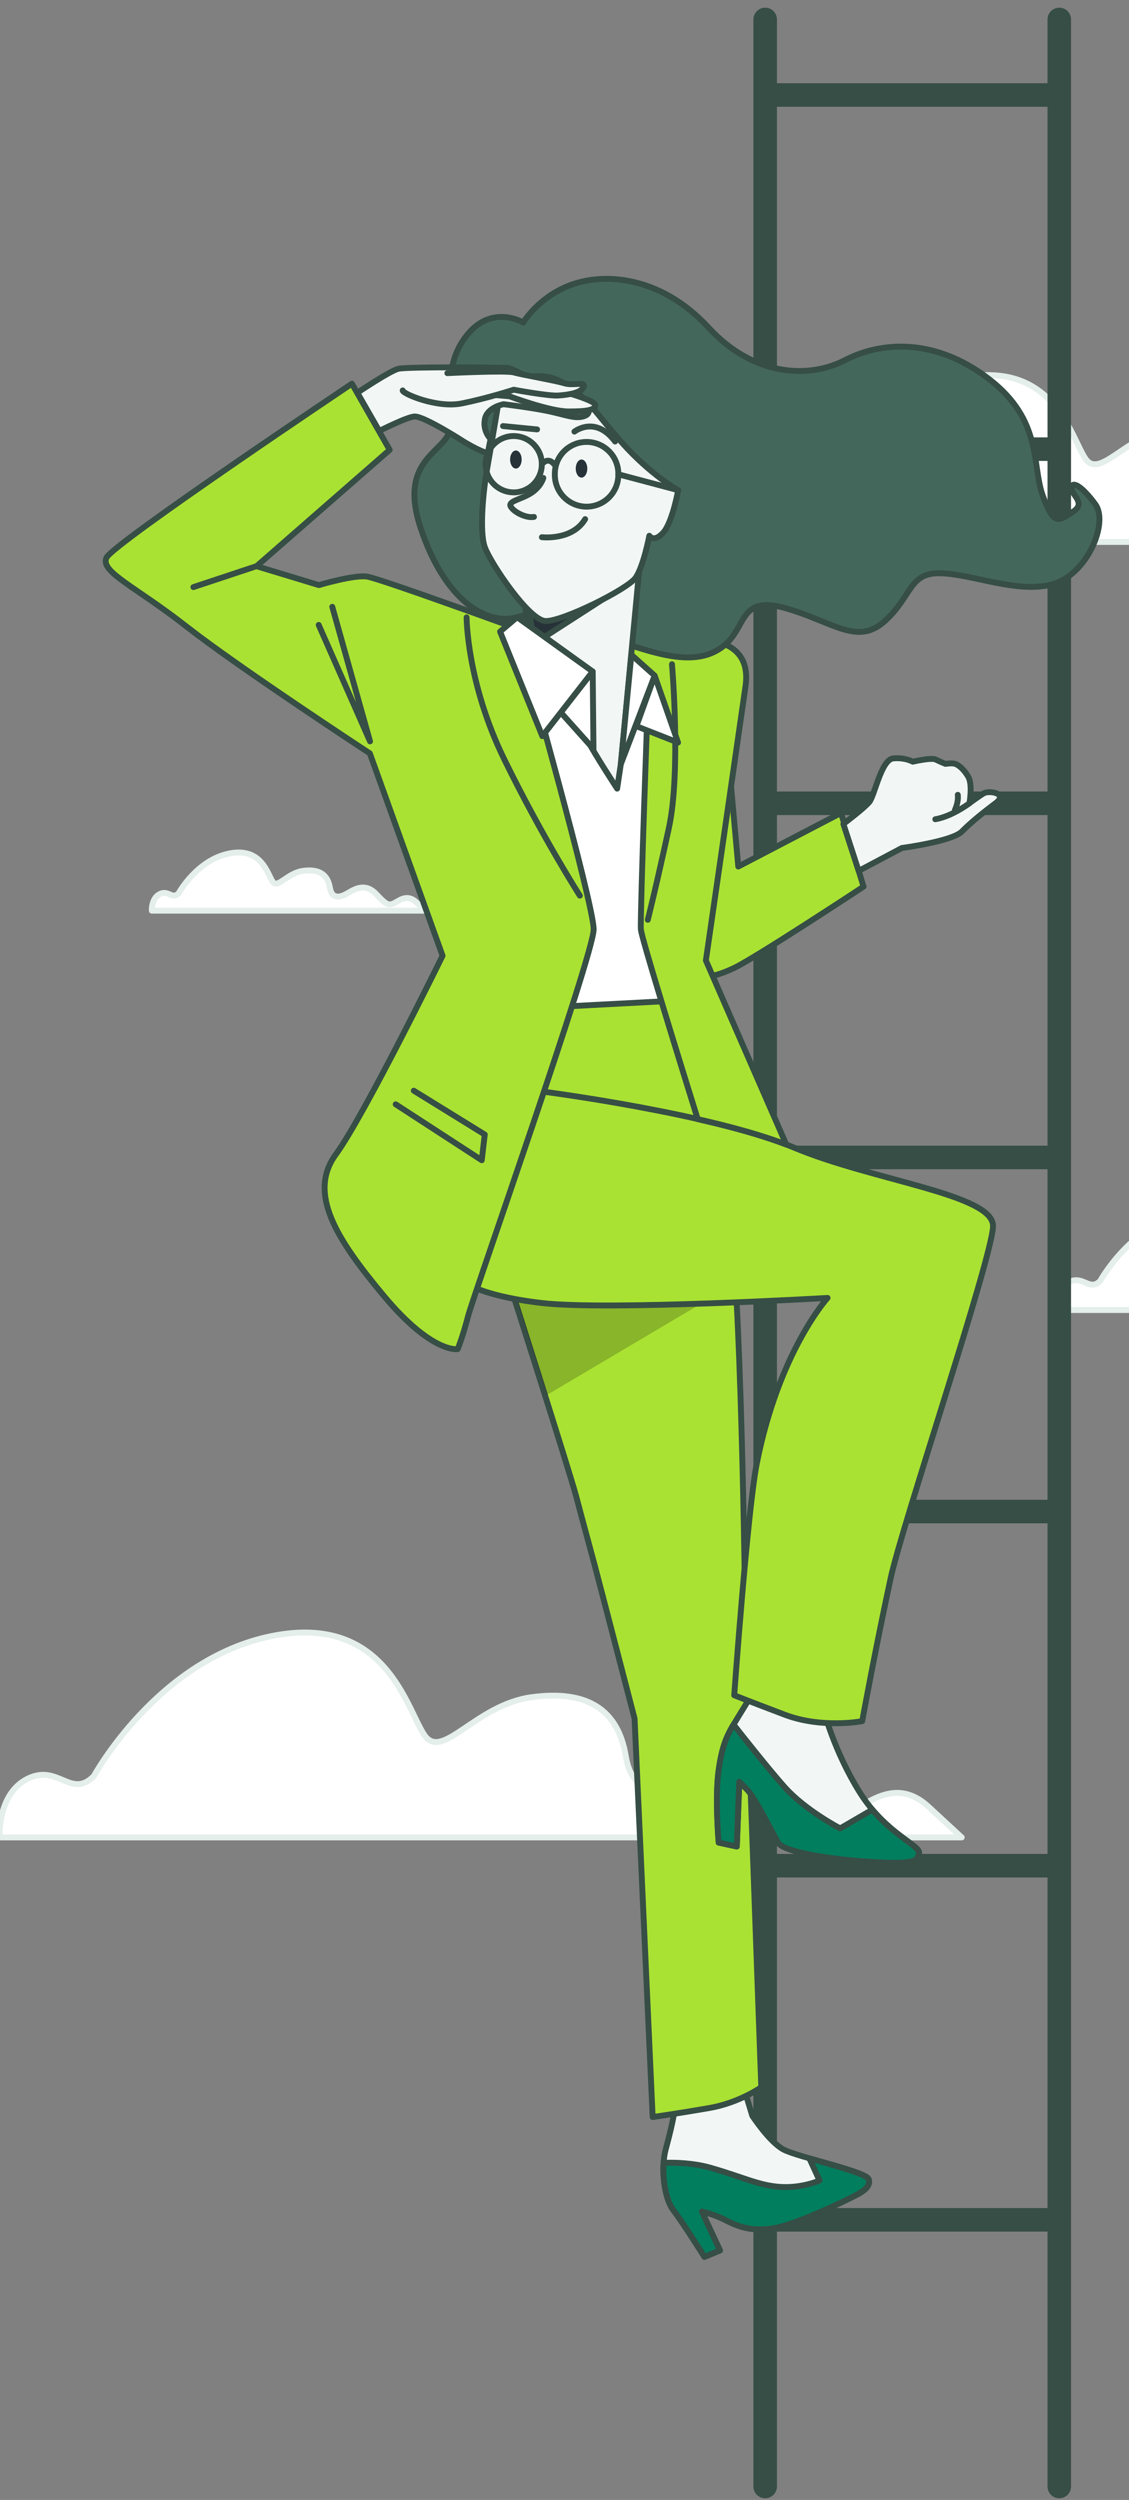 <svg width="192" height="425" fill="none" xmlns="http://www.w3.org/2000/svg"><rect width="100%" height="100%" fill="#808080" stroke="none"/><g clip-path="url(#a)"><path d="M138.8 83.662s8.809-16.237 24.675-19.409c15.861-3.177 18.679 10.238 21.148 13.765 2.469 3.528 7.051-4.233 14.807-5.293 7.755-1.061 11.982 1.766 13.042 8.115 1.06 6.355 5.642 4.589 9.165 2.472 3.523-2.116 8.46-4.588 13.392.706 4.937 5.294 5.991 5.65 8.46 4.588 2.469-1.06 6.346-4.944 10.929-.705L259 92.134H125.763s-.355-6 3.878-8.116c4.227-2.117 5.991 2.822 9.164-.356h-.005ZM30.374 151.872s3.079-5.671 8.615-6.777c5.543-1.111 6.524 3.578 7.384 4.805.86 1.233 2.463-1.477 5.17-1.85 2.708-.372 4.184.617 4.555 2.833.372 2.217 1.97 1.6 3.201.861 1.232-.738 2.957-1.599 4.677.245 1.725 1.85 2.091 1.972 2.957 1.6.86-.373 2.213-1.728 3.817-.245l1.597 1.478H25.82s-.122-2.094 1.354-2.833c1.476-.739 2.091.989 3.201-.122v.005ZM15.942 301.97s10.823-19.937 30.301-23.842c19.478-3.9 22.945 12.571 25.974 16.904 3.03 4.332 8.66-5.2 18.18-6.5 9.525-1.3 14.718 2.167 16.016 9.971 1.298 7.805 6.923 5.633 11.256 3.033 4.327-2.599 10.391-5.632 16.449.867 6.058 6.499 7.361 6.933 10.39 5.633 3.029-1.3 7.795-6.066 13.42-.867l5.625 5.2H-.074s-.433-7.372 4.76-9.972c5.193-2.599 7.362 3.467 11.256-.433v.006ZM187.112 217.756s5.153-9.493 14.429-11.354c9.276-1.855 10.923 5.988 12.366 8.049 1.442 2.066 4.122-2.477 8.66-3.094 4.532-.617 7.006 1.033 7.628 4.749.615 3.717 3.3 2.683 5.359 1.445 2.063-1.239 4.948-2.683 7.833.411s3.506 3.305 4.948 2.683c1.443-.622 3.712-2.889 6.391-.411l2.68 2.477h-77.917s-.205-3.51 2.269-4.749c2.474-1.239 3.506 1.65 5.359-.206h-.005Z" fill="#fff" stroke="#E4EEEA" stroke-linecap="round" stroke-linejoin="round"/><path d="M179.612 16.152h-49.486M179.612 76.359h-49.486M179.612 136.565h-49.117M179.612 196.772h-49.486M179.612 256.969h-49.486M179.612 317.176h-49.486M179.612 377.382h-49.486M130.126 3.307v419.408M180.143 3.307v419.408" stroke="#364E45" stroke-width="4" stroke-linecap="round" stroke-linejoin="round"/><path d="m125.734 352.422 2.196 7.261s2.859 4.399 5.273 5.726c2.415 1.318 14.069 3.745 14.514 5.062.435 1.318-1.098 2.2-2.414 2.863-1.316.664-9.676 4.844-13.851 5.508-4.175.664-6.599-.664-8.35-1.545-1.761-.882-3.74-1.318-3.74-1.318l3.077 6.608-2.641 1.099s-3.74-5.944-5.274-7.925c-1.543-1.981-2.196-7.043-1.316-10.342.881-3.299 1.099-4.399 1.316-5.508.218-1.109.218-5.281.218-5.281l10.992-2.199v-.009Z" fill="#F2F7F5" stroke="#364E45" stroke-linecap="round" stroke-linejoin="round"/><path d="M147.717 370.472c-.303-.901-5.832-2.314-10.074-3.546l1.724 3.764s-2.86 1.317-6.599 1.099c-3.74-.218-6.599-1.763-12.09-3.299-2.679-.749-5.567-.872-7.83-.806-.208 3.025.455 6.504 1.676 8.068 1.543 1.981 5.273 7.925 5.273 7.925l2.642-1.1-3.077-6.607s1.979.436 3.74 1.318c1.761.881 4.175 2.199 8.35 1.545 4.175-.664 12.535-4.844 13.851-5.508 1.316-.664 2.859-1.545 2.414-2.863v.01Z" fill="#017E5E" stroke="#364E45" stroke-linecap="round" stroke-linejoin="round"/><path d="M114.297 165.791s8.577 25.312 10.329 45.788c1.761 20.477 2.196 69.781 2.196 69.781l2.641 73.479s-3.739 2.645-8.795 3.526c-5.055.882-9.675 1.546-9.675 1.546l-3.077-67.753s-5.936-22.894-6.817-26.193c-.88-3.299-1.979-7.262-3.077-11.452-1.098-4.18-11.654-37.199-11.654-37.199s-3.957-9.47-5.718-15.85c-1.761-6.38 5.5-33.018 5.5-33.018l28.137-2.645.01-.01Z" fill="#AAE233" stroke="#364E45" stroke-linecap="round" stroke-linejoin="round"/><path d="M126.606 217.259 93.072 237.11l-6.335-19.826 39.869-.025Z" fill="#000" fill-opacity=".2"/><path d="m114.581 110.714-29.056-.806 11.399 49.352-1.76 11.897 18.3-.967-1.771-19.936 2.888-39.54Z" fill="#fff" stroke="#364E45" stroke-linecap="round" stroke-linejoin="round"/><path d="m123.414 123.569 2.139 23.747 17.468-9.11 3.834 12.522s-18.3 12.059-21.993 13.822c-3.692 1.763-5.775 1.773-7.062 1.128-1.288-.644-.966-6.911-.966-6.911l6.58-35.198Z" fill="#AAE233" stroke="#364E45" stroke-linecap="round" stroke-linejoin="round"/><path d="m140.465 285.513-.436 5.063s1.761 7.043 6.154 14.087c4.393 7.043 10.329 9.024 10.111 10.342-.218 1.318-.435 1.981-7.915 1.545-7.479-.436-15.166-1.763-16.047-3.299-.88-1.545-3.957-7.707-5.273-9.024l-1.316-1.318-.436 11.006-3.076-.664s-.663-7.707 0-12.323c.662-4.627 1.543-6.162 3.294-9.025l1.761-2.863.881-5.508 12.307 1.981h-.009Z" fill="#F2F7F5" stroke="#364E45" stroke-linecap="round" stroke-linejoin="round"/><path d="m148.36 307.648-5.481 3.186s-5.936-3.081-9.458-7.044c-2.651-2.986-6.798-8.219-8.682-10.617-1.259 2.152-1.978 3.858-2.528 7.754-.662 4.626 0 12.324 0 12.324l3.077.664.436-11.007 1.316 1.318c1.316 1.318 4.393 7.489 5.273 9.025.881 1.545 8.578 2.863 16.047 3.299 7.48.436 7.697-.218 7.915-1.545.189-1.109-3.986-2.702-7.934-7.366l.019.009Z" fill="#017E5E" stroke="#364E45" stroke-linecap="round" stroke-linejoin="round"/><path d="M92.54 185.605s28.801 3.744 42.434 9.47c13.633 5.726 34.12 7.944 33.902 13.452-.217 5.508-15.46 50.717-17.41 59.78-2.679 12.409-4.838 24.297-4.838 24.297s-6.817 1.318-13.188-1.1c-6.372-2.417-8.578-3.299-8.578-3.299s2.263-31.388 3.835-39.389c3.749-19.045 12.042-28.164 12.042-28.164s-37.415 2.18-48.634.862c-11.21-1.317-16.047-4.18-16.492-7.489-.435-3.299-1.543-12.324 2.414-20.476 3.958-8.144 11.21-9.025 14.514-7.925v-.019Z" fill="#AAE233" stroke="#364E45" stroke-linecap="round" stroke-linejoin="round"/><path d="m133.705 194.563-13.662-31.283s5.615-38.744 6.741-46.613c1.127-7.877-6.419-8.039-9.628-8.2-3.21-.161-25.685-.322-25.685-.322S64.659 98.343 62.415 98.02c-2.243-.322-8.189 1.45-8.189 1.45l-10.594-3.213L66.27 76.482l-6.42-11.252S19.236 92.398 18.11 94.806c-1.128 2.408 4.818 4.825 13.642 11.736 8.823 6.911 31.147 21.538 31.147 21.538l12.365 34.403s-13.32 27.169-18.14 33.757c-4.819 6.589 0 14.305 8.19 24.108 8.189 9.802 12.525 9.006 12.525 9.006s.805-1.925 1.77-5.622c.966-3.697 21.349-61.401 21.349-65.743 0-4.342-11.881-46.451-11.881-46.451s11.72 0 15.895 1.289c4.176 1.289 5.302 3.375 5.302 3.375s-1.448 39.701-1.287 41.797c.104 1.403 5.898 20.163 9.666 32.26 5.481 1.241 10.859 2.701 15.072 4.332l-.019-.029Z" fill="#AAE233" stroke="#364E45" stroke-linecap="round" stroke-linejoin="round"/><path d="M114.278 112.922s1.552 18.202-.512 27.767c-2.063 9.565-3.597 15.68-3.597 15.68M56.508 103.158l6.419 22.875-8.73-19.794" stroke="#364E45" stroke-linecap="round" stroke-linejoin="round"/><path d="M43.632 96.247s-9.97 3.308-10.745 3.564l10.745-3.564Z" fill="#AAE233"/><path d="M43.632 96.247s-9.97 3.308-10.745 3.564M67.291 187.738l14.637 9.508.511-4.37-12.07-7.451M79.353 104.959s0 11.054 6.419 24.165c6.418 13.11 12.837 23.14 12.837 23.14" stroke="#364E45" stroke-linecap="round" stroke-linejoin="round"/><path d="M89 54.83s-5.32-3.195-9.581 2.133c-4.26 5.328-2.339 11.082-2.765 15.556-.426 4.475-9.155 5.12-5.112 17.263 4.043 12.144 11.067 16.628 16.388 15.14 5.32-1.489 8.937 1.061 17.24 4.047 8.303 2.987 13.842 4.048 17.884.854 4.043-3.195 2.556-8.741 10.641-6.399 8.086 2.341 12.138 6.399 16.815 2.133 4.686-4.266 4.042-8.314 9.581-8.096 5.538.209 12.771 3.413 18.736 1.915 5.964-1.498 9.789-10.447 7.45-13.642-2.338-3.194-4.042-4.048-4.042-2.768 0 1.28 2.556 2.56.208 4.048-2.338 1.488-3.19 2.56-5.112-2.768-1.913-5.328 0-12.788-9.155-19.822-9.155-7.035-18.31-6.4-24.483-3.195-6.173 3.195-15.536 2.768-23.205-5.546-7.668-8.314-16.814-9.376-22.778-7.46-5.965 1.914-8.729 6.607-8.729 6.607H89Z" fill="#44675B" stroke="#364E45" stroke-linecap="round" stroke-linejoin="round"/><path d="m108.853 95.385-3.276 34.525-.624 4.162s-4.024-6.172-5.16-8.447c-1.136-2.265-2.017-4.541-2.017-4.541l1.638-6.55-9.183-6.172-1.382-7.688s2.64 2.901 7.554 1.138c4.905-1.763 12.46-6.427 12.46-6.427h-.01Z" fill="#F2F7F5" stroke="#364E45" stroke-linecap="round" stroke-linejoin="round"/><path d="m105.132 100.2-14.333 9.243-.947-6.854 15.28-2.389Z" fill="#263238" stroke="#364E45" stroke-linecap="round" stroke-linejoin="round"/><path d="M84.91 67.618s-1.468 8.722-2.083 12.163c-.615 3.441-1.354 10.56-.37 13.262.985 2.702 7.48 12.409 10.301 12.533 2.822.123 13.984-5.404 15.338-7.366 1.353-1.963 2.329-7.13 2.329-7.13s.738 1.233 2.328-.492c1.591-1.716 2.576-7.243 2.576-7.243s-4.658-2.578-9.572-8.105c-4.904-5.527-5.642-7.489-9.818-10.068-4.175-2.578-9.448-.739-11.039 2.456l.01-.01Z" fill="#F2F7F5" stroke="#364E45" stroke-linecap="round" stroke-linejoin="round"/><path d="m85.544 72.434 5.794.569M97.69 73.373s3.551-2.806 6.912 1.687M87.362 83.706a4.784 4.784 0 0 0 4.781-4.788 4.784 4.784 0 0 0-4.781-4.787 4.784 4.784 0 0 0-4.781 4.787 4.784 4.784 0 0 0 4.781 4.787ZM105.151 80.634a5.397 5.397 0 1 0-10.792 0 5.397 5.397 0 1 0 10.792 0Z" stroke="#364E45" stroke-linecap="round" stroke-linejoin="round"/><path d="M88.715 78.121c0 .844-.435 1.536-.984 1.536-.549 0-.984-.692-.984-1.535 0-.844.435-1.536.984-1.536.549 0 .984.692.984 1.535ZM99.877 79.657c0 .844-.435 1.536-.984 1.536-.549 0-.984-.692-.984-1.536 0-.843.435-1.535.984-1.535.55 0 .984.692.984 1.535Z" fill="#263238"/><path d="M92.399 81.25s-.37 1.47-2.083 2.579c-1.714 1.11-4.052 1.356-3.437 2.332.616.986 2.699 1.962 3.93 1.716M92.153 78.918s.984-1.355 2.082 0M105.151 80.633l10.187 2.702M92.153 91.327s5.15.617 7.356-3.071" stroke="#364E45" stroke-linecap="round" stroke-linejoin="round"/><path d="M60.778 66.764s5.49-3.697 6.958-4.066c1.468-.37 17.79-.247 18.765-.124.984.124 13.49 6.883 13.49 6.883s.616.986-.86 1.355c-1.468.37-2.822-.246-5.644-.862-2.82-.616-7.848-1.233-7.848-1.233s-2.821.493-3.19 2.579c-.37 2.085.984 3.318.984 3.318l-.492 2.455s-1.714-.493-4.412-2.209c-2.698-1.716-6.75-4.057-7.971-4.057-1.222 0-6.06 2.465-6.06 2.465l-3.73-6.504h.01Z" fill="#F2F7F5" stroke="#364E45" stroke-linecap="round" stroke-linejoin="round"/><path d="M94.236 66.14s6.996 1.838 6.996 2.701-1.354 1.11-4.535 1.11-10.054-2.58-10.054-2.58l-4.289-.37s2.083-2.331 4.412-2.454c2.329-.124 7.479 1.592 7.479 1.592h-.01Z" fill="#F2F7F5" stroke="#364E45" stroke-linecap="round" stroke-linejoin="round"/><path d="M76.077 63.438s10.055-.494 11.285-.124c1.231.37 6.997 1.356 8.587 1.84 1.59.492 3.683-.37 3.314.615-.37.986-2.575 1.356-4.289 1.47-1.714.123-7.602-.986-7.602-.986s-4.535 1.47-8.833 2.332c-4.299.863-10.178-1.716-10.055-2.209" fill="#F2F7F5"/><path d="M76.077 63.438s10.055-.494 11.285-.124c1.231.37 6.997 1.356 8.587 1.84 1.59.492 3.683-.37 3.314.615-.37.986-2.575 1.356-4.289 1.47-1.714.123-7.602-.986-7.602-.986s-4.535 1.47-8.833 2.332c-4.299.863-10.178-1.716-10.055-2.209" stroke="#364E45" stroke-linecap="round" stroke-linejoin="round"/><path d="m105.577 129.91 5.756-15.054-3.966-3.536-1.79 18.59ZM111.333 114.856l3.977 11.386-7.082-2.787 3.105-8.599ZM100.796 114.165l.133 13.158-5.68-6.342 5.547-6.816Z" fill="#fff" stroke="#364E45" stroke-linecap="round" stroke-linejoin="round"/><path d="m100.796 114.164-8.568 10.987-7.185-17.774 2.897-2.456 12.856 9.243Z" fill="#fff" stroke="#364E45" stroke-linecap="round" stroke-linejoin="round"/><path d="M143.437 140.063s3.465-2.597 4.393-3.706c.928-1.11 2.036-7.234 4.071-7.423 2.036-.19 3.333.559 3.333.559s3.152-.739 3.891-.37c.738.37 1.666.74 1.666.74s1.108-.19 1.666 0c.559.189 1.487.929 2.225 2.228.739 1.298.189 4.455.189 4.455s1.487-1.109 2.405-1.668c.928-.56 4.261 0 2.036 1.668-2.225 1.669-4.071 3.157-5.747 4.825-1.666 1.669-10.187 2.788-10.187 2.788l-7.356 3.896-2.594-7.973.009-.019Z" fill="#F2F7F5" stroke="#364E45" stroke-linecap="round" stroke-linejoin="round"/><path d="M164.881 136.546s-2.954 2.247-5.823 2.73l5.823-2.73Z" fill="#F2F7F5"/><path d="M164.881 136.546s-2.954 2.247-5.823 2.73" stroke="#364E45" stroke-linecap="round" stroke-linejoin="round"/><path d="M162.4 137.673s.635-1.279.483-2.549l-.483 2.549Z" fill="#F2F7F5"/><path d="M162.4 137.673s.635-1.279.483-2.549" stroke="#364E45" stroke-linecap="round" stroke-linejoin="round"/></g><defs><clipPath id="a"><path fill="#fff" d="M0 0h192v425H0z"/></clipPath></defs></svg>